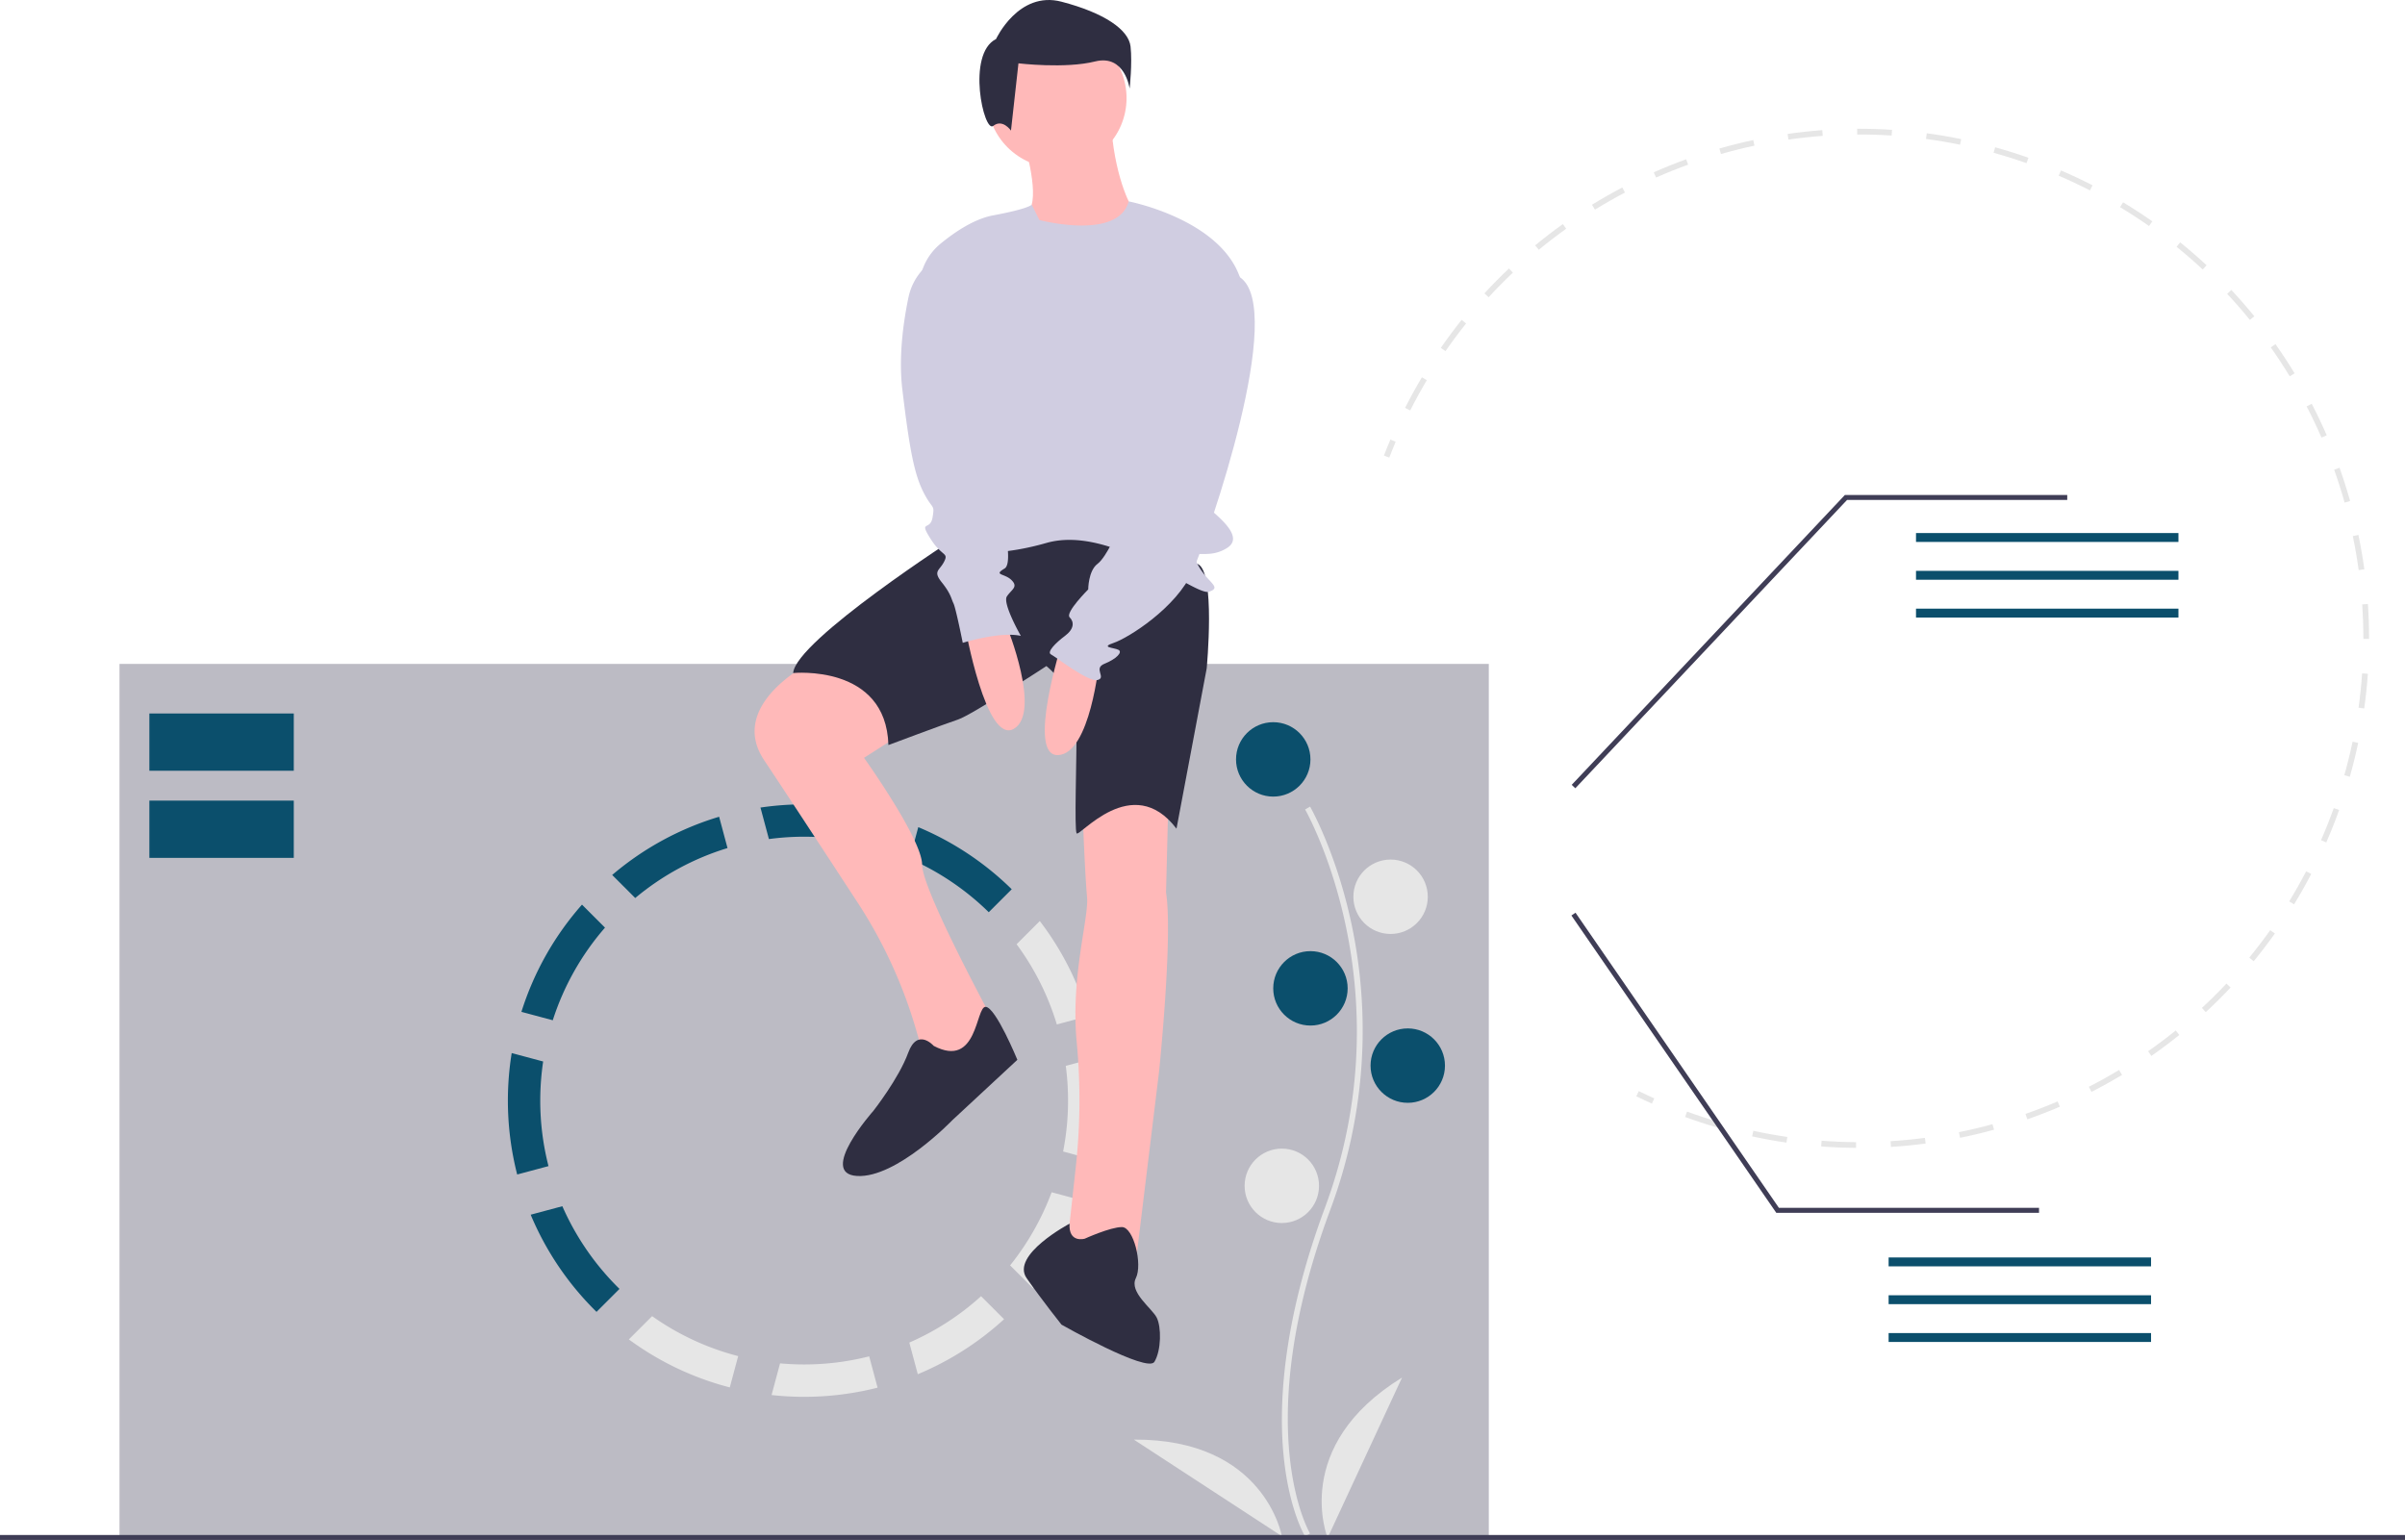 <?xml version="1.0" encoding="UTF-8" standalone="no"?>
<svg
   xmlns:dc="http://purl.org/dc/elements/1.1/"
   xmlns:cc="http://creativecommons.org/ns#"
   xmlns:rdf="http://www.w3.org/1999/02/22-rdf-syntax-ns#"
   xmlns:svg="http://www.w3.org/2000/svg"
   xmlns="http://www.w3.org/2000/svg"
   xmlns:sodipodi="http://sodipodi.sourceforge.net/DTD/sodipodi-0.dtd"
   xmlns:inkscape="http://www.inkscape.org/namespaces/inkscape"
   id="e3d770ae-065d-49c7-8680-9771fb80e313"
   data-name="Layer 1"
   width="966"
   height="618.611"
   viewBox="0 0 966 618.611"
   version="1.1"
   sodipodi:docname="undraw_instat_analysis_ajld.svg"
   inkscape:version="0.92.3 (2405546, 2018-03-11)">
  <defs
     id="defs103" />
  <sodipodi:namedview
     pagecolor="#ffffff"
     bordercolor="#666666"
     borderopacity="1"
     objecttolerance="10"
     gridtolerance="10"
     guidetolerance="10"
     inkscape:pageopacity="0"
     inkscape:pageshadow="2"
     inkscape:window-width="2259"
     inkscape:window-height="1360"
     id="namedview101"
     showgrid="false"
     inkscape:zoom="1.2587992"
     inkscape:cx="492.53289"
     inkscape:cy="309.30557"
     inkscape:window-x="0"
     inkscape:window-y="0"
     inkscape:window-maximized="0"
     inkscape:current-layer="e3d770ae-065d-49c7-8680-9771fb80e313" />
  <title
     id="title2">instat_analysis</title>
  <path
     d="M677.586,318.161c-.884,2.088-1.747,4.228-2.567,6.362l-2.146-.825c.829-2.158,1.703-4.321,2.596-6.433Z"
     transform="translate(-117 -140.694)"
     fill="#e6e6e6"
     id="path4" />
  <path
     d="M1054.897,470.537c-1.109,2.885-2.292,5.769-3.517,8.574l-2.107-.921c1.834-4.199,3.562-8.555,5.116-12.891l2.165.777Q1055.754,468.308,1054.897,470.537Zm5.94-17.816-2.213-.627c1.258-4.438,2.376-8.966,3.324-13.461l2.249.475C1063.239,443.652,1062.109,448.232,1060.837,452.721Zm-15.497,39.044c-2.152,4.138-4.471,8.246-6.893,12.212l-1.962-1.199c2.393-3.92,4.686-7.982,6.813-12.074Zm21.278-66.469-2.278-.32c.638-4.559,1.125-9.198,1.447-13.79l2.294.16C1067.755,415.991,1067.263,420.684,1066.618,425.295ZM1030.73,515.687c-2.693,3.795-5.555,7.547-8.506,11.15l-1.779-1.456c2.918-3.564,5.747-7.274,8.411-11.026Zm37.845-118.357-2.299-.001c.003-4.602-.154-9.26-.465-13.844l2.294-.155C1068.42,387.966,1068.578,392.676,1068.575,397.33Zm-55.621,140.06c-3.2,3.398-6.556,6.723-9.974,9.883l-1.562-1.689c3.379-3.124,6.697-6.412,9.861-9.772Zm53.718-167.998-2.278.313c-.629-4.56-1.422-9.155-2.36-13.655l2.252-.47C1065.234,360.133,1066.037,364.779,1066.673,369.392Zm-74.319,187.053c-3.634,2.925-7.411,5.757-11.228,8.419l-1.315-1.886c3.773-2.632,7.509-5.432,11.103-8.324Zm68.606-214.483-2.214.621c-1.244-4.433-2.657-8.878-4.2-13.213l2.166-.772C1058.274,332.984,1059.703,337.48,1060.96,341.962ZM969.349,572.494c-3.99,2.396-8.117,4.686-12.267,6.808l-1.046-2.047c4.102-2.098,8.183-4.363,12.129-6.732Zm82.214-256.94-2.108.917c-1.836-4.223-3.84-8.437-5.959-12.525l2.042-1.058C1047.68,307.023,1049.707,311.284,1051.563,315.554ZM944.383,585.256c-4.283,1.833-8.682,3.54-13.074,5.076l-.758-2.17c4.343-1.518,8.692-3.207,12.927-5.019Zm94.277-294.597-1.965,1.193c-2.39-3.93-4.95-7.834-7.609-11.6l1.878-1.325C1033.654,282.736,1036.242,286.684,1038.659,290.66ZM917.922,594.505c-4.49,1.234-9.079,2.326-13.637,3.248l-.457-2.254c4.507-.912,9.044-1.992,13.486-3.211Zm104.558-326.758-1.782,1.451c-2.91-3.575-5.981-7.092-9.129-10.456l1.679-1.57C1016.432,260.573,1019.538,264.13,1022.48,267.746ZM890.461,600.061c-4.613.608-9.306,1.063-13.947,1.353l-.143-2.294c4.588-.287,9.228-.737,13.789-1.338Zm112.848-352.807-1.566,1.683c-3.375-3.141-6.903-6.205-10.486-9.106l1.447-1.787C996.328,240.978,999.897,244.077,1003.309,247.254Zm-140.795,354.551c-4.658-.03-9.373-.224-14.014-.575l.174-2.293c4.589.347,9.249.539,13.855.569Zm118.989-372.204-1.321,1.884c-3.771-2.644-7.681-5.188-11.621-7.564l1.187-1.968C973.733,224.355,977.688,226.928,981.503,229.601ZM834.561,599.688c-4.606-.671-9.249-1.512-13.799-2.499l.487-2.247c4.499.976,9.089,1.807,13.643,2.47ZM957.498,215.129l-1.05,2.045c-4.09-2.098-8.311-4.083-12.546-5.904l.908-2.112C949.092,210.999,953.361,213.008,957.498,215.129ZM807.166,593.75c-4.465-1.294-8.949-2.76-13.329-4.357l.788-2.16c4.331,1.58,8.766,3.029,13.181,4.308Zm123.815-387.52c-4.348-1.532-8.798-2.932-13.227-4.162l.614-2.215c4.48,1.243,8.98,2.659,13.377,4.207Zm-26.707-7.411c-4.517-.924-9.117-1.704-13.672-2.314l.306-2.278c4.607.617,9.259,1.405,13.828,2.341Zm-27.47-3.68c-4.59-.294-9.248-.433-13.844-.411l-.011-2.299c4.649-.022,9.36.118,14.002.417Zm-27.688.133c-4.593.34-9.228.843-13.777,1.495l-.327-2.276c4.601-.66,9.289-1.169,13.934-1.512Zm-27.423,3.932c-4.507.966-9.032,2.098-13.449,3.364l-.634-2.209c4.467-1.282,9.043-2.427,13.601-3.404Zm-26.64,7.641c-4.328,1.567-8.658,3.304-12.871,5.163l-.928-2.103c4.261-1.88,8.64-3.637,13.017-5.223Zm-25.361,11.193c-4.081,2.145-8.137,4.456-12.053,6.868l-1.206-1.957c3.961-2.44,8.062-4.777,12.189-6.946Zm-23.611,14.541c-3.753,2.683-7.456,5.526-11.007,8.45l-1.462-1.775c3.592-2.958,7.336-5.833,11.132-8.546Zm-21.409,17.638c-3.349,3.169-6.628,6.494-9.747,9.882l-1.692-1.557c3.154-3.427,6.471-6.79,9.858-9.996Zm-18.789,20.415c-2.876,3.595-5.663,7.336-8.284,11.12l-1.89-1.309c2.651-3.828,5.47-7.612,8.379-11.248Zm-15.782,22.786c-2.352,3.953-4.598,8.041-6.678,12.153l-2.052-1.039c2.103-4.158,4.376-8.293,6.753-12.29Z"
     transform="translate(-117 -140.694)"
     fill="#e6e6e6"
     id="path6" />
  <path
     d="M781.454,581.909l-.935,2.1c-2.121-.944-4.236-1.928-6.288-2.926l1.005-2.067C777.264,580.001,779.356,580.975,781.454,581.909Z"
     transform="translate(-117 -140.694)"
     fill="#e6e6e6"
     id="path8" />
  <rect
     x="48"
     y="266.694"
     width="550"
     height="350.833"
     fill="#3f3d56"
     id="rect10"
     style="opacity:0.35" />
  <path
     d="M641.227,757.9c-.264-.431-6.485-10.818-8.641-32.388-1.978-19.789-.706-53.144,16.592-99.672,32.772-88.144-7.552-159.264-7.964-159.972l1.989-1.154c.104.18,10.51,18.312,16.656,47.186a205.856,205.856,0,0,1-8.526,114.742c-32.715,87.994-8.393,129.649-8.144,130.06Z"
     transform="translate(-117 -140.694)"
     fill="#e6e6e6"
     id="path12" />
  <circle
     cx="511.413"
     cy="305.052"
     r="14.945"
     fill="#b9ff66"
     id="circle14"
     style="fill:#0b4f6c;fill-opacity:1" />
  <circle
     cx="558.548"
     cy="360.235"
     r="14.945"
     fill="#e6e6e6"
     id="circle16" />
  <circle
     cx="526.358"
     cy="397.024"
     r="14.945"
     fill="#b9ff66"
     id="circle18"
     style="fill:#0b4f6c;fill-opacity:1" />
  <circle
     cx="565.446"
     cy="428.064"
     r="14.945"
     fill="#b9ff66"
     id="circle20"
     style="fill:#0b4f6c;fill-opacity:1" />
  <circle
     cx="514.861"
     cy="476.349"
     r="14.945"
     fill="#e6e6e6"
     id="circle22" />
  <path
     d="M650.256,758.45s-14.945-36.789,29.891-64.38Z"
     transform="translate(-117 -140.694)"
     fill="#e6e6e6"
     id="path24" />
  <path
     d="M631.875,757.782s-6.802-39.122-59.446-38.786Z"
     transform="translate(-117 -140.694)"
     fill="#e6e6e6"
     id="path26" />
  <path
     d="M482.432,485.68a106.389,106.389,0,0,1,31.716,21.456l9.227-9.227a119.151,119.151,0,0,0-37.536-24.947Z"
     transform="translate(-117 -140.694)"
     fill="#b9ff66"
     id="path28"
     style="fill:#0b4f6c;fill-opacity:1" />
  <path
     d="M339.027,550.539A105.987,105.987,0,0,1,360.006,513.332l-9.243-9.243a118.816,118.816,0,0,0-24.331,43.074Z"
     transform="translate(-117 -140.694)"
     fill="#b9ff66"
     id="path30"
     style="fill:#0b4f6c;fill-opacity:1" />
  <path
     d="M534.648,510.679l-9.317,9.317a105.728,105.728,0,0,1,16.165,32.226l12.581-3.371A118.607,118.607,0,0,0,534.648,510.679Z"
     transform="translate(-117 -140.694)"
     fill="#e6e6e6"
     id="path32" />
  <path
     d="M362.891,492.175l9.258,9.258a105.894,105.894,0,0,1,37.068-20.064l-3.371-12.581A118.743,118.743,0,0,0,362.891,492.175Z"
     transform="translate(-117 -140.694)"
     fill="#b9ff66"
     id="path34"
     style="fill:#0b4f6c;fill-opacity:1" />
  <path
     d="M334,582.806a106.396,106.396,0,0,1,1.165-15.702L322.531,563.718a119.839,119.839,0,0,0,2.204,48.78l12.575-3.369A105.835,105.835,0,0,1,334,582.806Z"
     transform="translate(-117 -140.694)"
     fill="#b9ff66"
     id="path36"
     style="fill:#0b4f6c;fill-opacity:1" />
  <path
     d="M466.122,685.545A105.835,105.835,0,0,1,440,688.806c-3.263,0-6.49-.156-9.679-.446l-3.41,12.727a119.69,119.69,0,0,0,42.58-2.966Z"
     transform="translate(-117 -140.694)"
     fill="#e6e6e6"
     id="path38" />
  <path
     d="M342.874,625.238l-12.719,3.408a119.188,119.188,0,0,0,26.447,39.036l9.227-9.227A106.428,106.428,0,0,1,342.874,625.238Z"
     transform="translate(-117 -140.694)"
     fill="#b9ff66"
     id="path40"
     style="fill:#0b4f6c;fill-opacity:1" />
  <path
     d="M557.739,565.469l-12.657,3.391a106.274,106.274,0,0,1-1.071,34.407l12.6,3.376a119.957,119.957,0,0,0,1.129-41.175Z"
     transform="translate(-117 -140.694)"
     fill="#e6e6e6"
     id="path42" />
  <path
     d="M425.847,477.753a106.288,106.288,0,0,1,40.476,2.362l3.369-12.575a119.907,119.907,0,0,0-47.237-2.445Z"
     transform="translate(-117 -140.694)"
     fill="#b9ff66"
     id="path44"
     style="fill:#0b4f6c;fill-opacity:1" />
  <path
     d="M413.5,685.452A105.587,105.587,0,0,1,378.929,669.397l-9.342,9.342a118.498,118.498,0,0,0,40.544,19.286Z"
     transform="translate(-117 -140.694)"
     fill="#e6e6e6"
     id="path46" />
  <path
     d="M520.299,670.625l-9.236-9.236a106.3,106.3,0,0,1-28.823,18.627l3.407,12.713A119.074,119.074,0,0,0,520.299,670.625Z"
     transform="translate(-117 -140.694)"
     fill="#e6e6e6"
     id="path48" />
  <path
     d="M539.399,619.631a105.999,105.999,0,0,1-16.678,29.374L532,658.285a118.829,118.829,0,0,0,20.028-35.269Z"
     transform="translate(-117 -140.694)"
     fill="#e6e6e6"
     id="path50" />
  <rect
     x="60"
     y="286.611"
     width="58"
     height="23"
     fill="#e6e6e6"
     id="rect52"
     style="fill:#0b4f6c;fill-opacity:1" />
  <rect
     x="60"
     y="321.611"
     width="58"
     height="23"
     fill="#b9ff66"
     id="rect54"
     style="fill:#0b4f6c;fill-opacity:1" />
  <path
     d="M527.968,196.43s6.532,21.463,2.799,27.995,6.532,20.53,23.329,13.997,17.73-13.997,17.73-13.997-6.532-10.265-8.398-31.728Z"
     transform="translate(-117 -140.694)"
     fill="#ffb9b9"
     id="path56" />
  <path
     d="M442.584,406.858s-33.594,16.797-18.663,39.193c8.679,13.018,25.239,38.332,37.587,57.249a190.929,190.929,0,0,1,23.516,51.271l2.352,8.125,9.332,11.198,19.596-22.396s-28.928-53.19-28.928-63.455S464.047,445.118,464.047,445.118l23.329-14.931S461.247,400.326,442.584,406.858Z"
     transform="translate(-117 -140.694)"
     fill="#ffb9b9"
     id="path58" />
  <path
     d="M551.764,464.714s.933,26.129,1.866,36.393c.77,8.468-6.717,32.18-4.121,58.559a247.96,247.96,0,0,1-.566,51.278L545.232,644.815l27.995,2.799,9.332-76.519s5.599-54.123,2.799-71.854l.933-37.327S565.762,454.45,551.764,464.714Z"
     transform="translate(-117 -140.694)"
     fill="#ffb9b9"
     id="path60" />
  <path
     d="M501.84,356.001s-65.321,41.992-66.255,55.057c0,0,37.327-3.733,38.26,28.928,0,0,22.396-8.398,27.995-10.265s35.46-21.463,35.46-21.463,12.131,9.332,12.131,24.262-.933,41.059,0,42.925,22.396-25.195,40.126-1.866l12.131-64.388s3.733-39.193-3.733-41.992l-52.257-19.596Z"
     transform="translate(-117 -140.694)"
     fill="#2f2e41"
     id="path62" />
  <circle
     cx="424.499"
     cy="39.405"
     r="27.995"
     fill="#ffb9b9"
     id="circle64" />
  <path
     d="M534.501,229.091s31.577,8.34,35.851-7.495c0,0,38.802,7.495,45.334,32.69s-15.864,85.851-15.864,87.717,18.663,13.064,10.265,18.663-15.864-.933-12.131,6.532,10.265,9.332,4.666,11.198-39.193-27.062-65.321-19.596-39.193,1.866-39.193,1.866L486.391,259.408a23.391,23.391,0,0,1,8.316-20.759c5.848-4.813,13.607-10.014,21.13-11.424,14.931-2.799,15.551-4.332,15.551-4.332Z"
     transform="translate(-117 -140.694)"
     fill="#d0cde1"
     id="path66" />
  <path
     d="M504.639,392.394s8.398,47.591,19.596,41.059-2.799-41.059-2.799-41.059Z"
     transform="translate(-117 -140.694)"
     fill="#ffb9b9"
     id="path68" />
  <path
     d="M543.622,398.553s-14.552,46.084-1.603,45.468,16.497-37.703,16.497-37.703Z"
     transform="translate(-117 -140.694)"
     fill="#ffb9b9"
     id="path70" />
  <path
     d="M492.042,560.83s-6.532-7.465-10.265,2.799-13.997,23.329-13.997,23.329-22.396,25.195-6.532,26.129,38.26-22.396,38.26-22.396l26.129-24.262s-8.66-21.09-12.728-21.277S509.772,570.162,492.042,560.83Z"
     transform="translate(-117 -140.694)"
     fill="#2f2e41"
     id="path72" />
  <path
     d="M552.697,638.283s-6.576,1.92-6.088-6.039c0,0-23.774,12.571-17.241,21.903s13.997,18.663,13.997,18.663,34.527,19.596,37.327,14.931,2.799-13.997.933-17.73-11.198-10.265-8.398-15.864-.933-20.53-5.599-20.53S552.697,638.283,552.697,638.283Z"
     transform="translate(-117 -140.694)"
     fill="#2f2e41"
     id="path74" />
  <path
     d="M517.069,156.379s9.006-19.512,26.267-15.009,27.017,11.257,27.767,18.011-.375,16.886-.375,16.886-1.876-13.884-13.884-10.882-30.769.75-30.769.75l-3.002,27.017s-3.377-4.878-7.129-1.876S505.061,162.382,517.069,156.379Z"
     transform="translate(-117 -140.694)"
     fill="#2f2e41"
     id="path76" />
  <path
     d="M599.822,253.353s-22.396,60.656-20.53,68.121,0,8.398-2.799,10.265-10.265,21.463-10.265,21.463-4.666,11.198-8.398,13.997-3.733,10.265-3.733,10.265-9.332,9.332-7.465,11.198,1.866,4.666-1.866,7.465-7.465,6.532-5.599,7.465,14.931,11.198,18.663,10.265-1.866-4.666,2.799-6.532,7.465-4.666,5.599-5.599-7.465-.933-1.866-2.799,25.195-13.997,31.728-28.928,37.83-105.264,18.915-117.953C615.004,252.045,607.287,242.155,599.822,253.353Z"
     transform="translate(-117 -140.694)"
     fill="#d0cde1"
     id="path78" />
  <path
     d="M496.241,243.088l-.379.158a23.498,23.498,0,0,0-13.96,16.897c-2.038,9.753-4.043,23.86-2.457,37.069,2.799,23.329,4.666,33.594,8.398,41.059s4.666,4.666,3.733,10.265-5.599.933-.933,8.398,7.465,5.599,5.599,9.332-4.666,3.733-.933,8.398,3.733,6.532,4.666,8.398,3.733,15.864,3.733,15.864,14.931-4.666,23.329-2.799c0,0-7.465-13.064-5.599-15.864s4.666-3.733,1.866-6.532-7.465-1.866-2.799-4.666-3.733-31.728-3.733-31.728Z"
     transform="translate(-117 -140.694)"
     fill="#d0cde1"
     id="path80" />
  <rect
     y="616.611"
     width="966"
     height="2"
     fill="#3f3d56"
     id="rect82" />
  <polygon
     points="632.752 316.648 631.297 315.276 741.021 198.835 830.335 198.835 830.335 200.835 741.885 200.835 632.752 316.648"
     fill="#3f3d56"
     id="polygon84" />
  <rect
     x="769.591"
     y="214.127"
     width="105.409"
     height="3.573"
     fill="#b9ff66"
     id="rect86"
     style="fill:#0b4f6c;fill-opacity:1" />
  <rect
     x="769.591"
     y="229.313"
     width="105.409"
     height="3.573"
     fill="#b9ff66"
     id="rect88"
     style="fill:#0b4f6c;fill-opacity:1" />
  <rect
     x="769.591"
     y="244.499"
     width="105.409"
     height="3.573"
     fill="#b9ff66"
     id="rect90"
     style="fill:#0b4f6c;fill-opacity:1" />
  <rect
     x="758.591"
     y="505.127"
     width="105.409"
     height="3.573"
     fill="#b9ff66"
     id="rect92"
     style="fill:#0b4f6c;fill-opacity:1" />
  <rect
     x="758.591"
     y="520.313"
     width="105.409"
     height="3.573"
     fill="#b9ff66"
     id="rect94"
     style="fill:#0b4f6c;fill-opacity:1" />
  <rect
     x="758.591"
     y="535.499"
     width="105.409"
     height="3.573"
     fill="#b9ff66"
     id="rect96"
     style="fill:#0b4f6c;fill-opacity:1" />
  <polygon
     points="819 487.199 713.475 487.199 713.177 486.766 631.177 367.766 632.823 366.632 714.525 485.199 819 485.199 819 487.199"
     fill="#3f3d56"
     id="polygon98" />
</svg>
